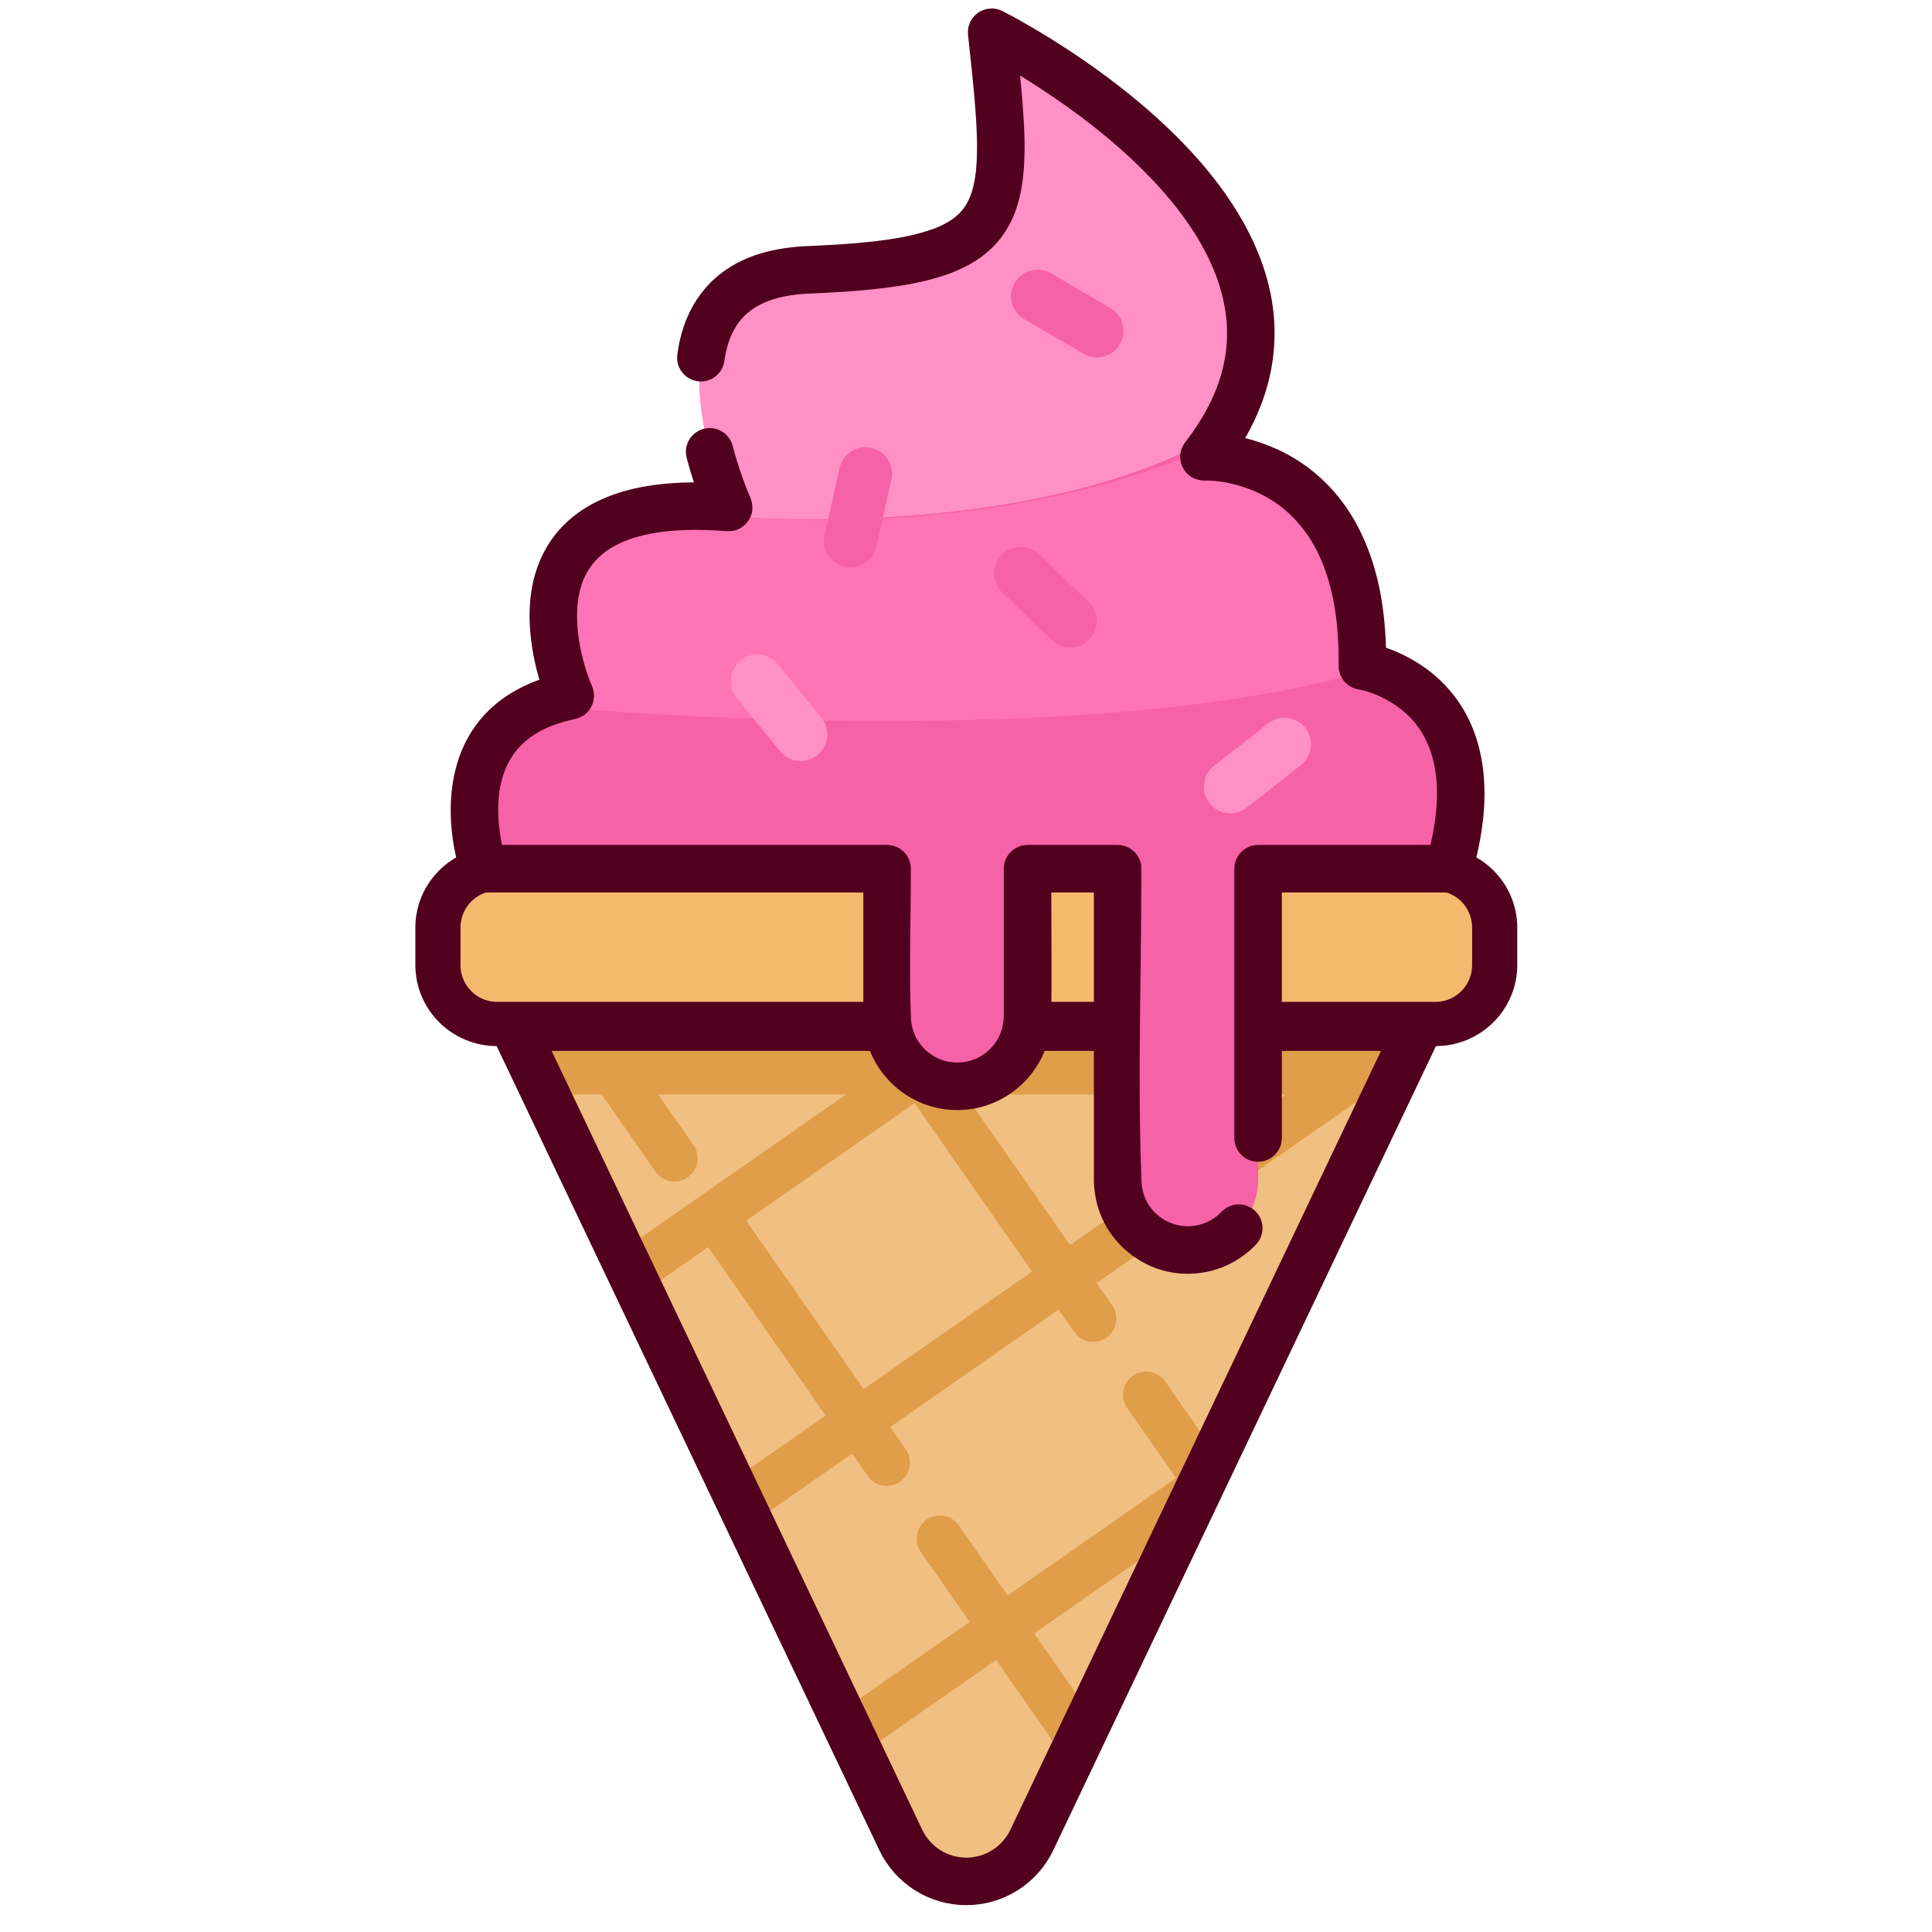 <?xml version="1.0" encoding="UTF-8" standalone="no"?>
<!DOCTYPE svg PUBLIC "-//W3C//DTD SVG 1.1//EN" "http://www.w3.org/Graphics/SVG/1.1/DTD/svg11.dtd">
<svg width="100%" height="100%" viewBox="0 0 50 50" version="1.1" xmlns="http://www.w3.org/2000/svg" xmlns:xlink="http://www.w3.org/1999/xlink" xml:space="preserve" style="fill-rule:evenodd;clip-rule:evenodd;stroke-linecap:round;stroke-linejoin:round;stroke-miterlimit:1;">
    <g transform="matrix(1.025,0,0,1.025,-1.642,-1.216)">
        <g transform="matrix(-1,1.22465e-16,-1.22465e-16,-1,57.421,63.12)">
            <path d="M29.767,15.476C30.071,14.838 30.714,14.431 31.421,14.431C32.128,14.431 32.771,14.838 33.075,15.476C36.24,22.126 42.842,36 42.842,36L20,36C20,36 26.602,22.126 29.767,15.476Z" style="fill:rgb(241,191,129);"/>
            <clipPath id="_clip1">
                <path d="M29.767,15.476C30.071,14.838 30.714,14.431 31.421,14.431C32.128,14.431 32.771,14.838 33.075,15.476C36.24,22.126 42.842,36 42.842,36L20,36C20,36 26.602,22.126 29.767,15.476Z"/>
            </clipPath>
            <g clip-path="url(#_clip1)">
                <g transform="matrix(-1,-1.22465e-16,6.79985e-17,-0.555,57.421,48.731)">
                    <rect x="13.819" y="20.84" width="26.943" height="5.16" style="fill:rgb(224,157,74);"/>
                </g>
                <g transform="matrix(-0.82,0.572,-0.572,-0.82,62.809,28.438)">
                    <path d="M8.926,12L39.341,12" style="fill:none;stroke:rgb(224,157,74);stroke-width:1.17px;"/>
                    <g transform="matrix(1,0,0,1,0,6.356)">
                        <path d="M8.926,12L39.341,12" style="fill:none;stroke:rgb(224,157,74);stroke-width:1.17px;"/>
                    </g>
                    <g transform="matrix(1,0,0,1,0,12.711)">
                        <path d="M8.926,12L39.341,12" style="fill:none;stroke:rgb(224,157,74);stroke-width:1.17px;"/>
                    </g>
                </g>
                <g transform="matrix(0.572,0.82,-0.82,0.572,32.656,-8.183)">
                    <path d="M8.926,12L39.341,12" style="fill:none;stroke:rgb(224,157,74);stroke-width:1.17px;stroke-dasharray:7.03,2.34,0,0;"/>
                    <g transform="matrix(1,0,0,1,0,6.356)">
                        <path d="M8.926,12L39.341,12" style="fill:none;stroke:rgb(224,157,74);stroke-width:1.17px;stroke-dasharray:7.03,2.34,0,0;"/>
                    </g>
                    <g transform="matrix(1,0,0,1,0,12.711)">
                        <path d="M8.926,12L39.341,12" style="fill:none;stroke:rgb(224,157,74);stroke-width:1.17px;stroke-dasharray:7.03,2.34,0,0;"/>
                    </g>
                </g>
            </g>
            <path d="M29.767,15.476C30.071,14.838 30.714,14.431 31.421,14.431C32.128,14.431 32.771,14.838 33.075,15.476C36.24,22.126 42.842,36 42.842,36L20,36C20,36 26.602,22.126 29.767,15.476Z" style="fill:none;stroke:rgb(81,0,29);stroke-width:1.2px;"/>
        </g>
        <g transform="matrix(1,0,0,0.98,0.659,5.48)">
            <path d="M38.682,19.52C38.682,18.681 38.014,18 37.192,18L13.49,18C12.667,18 12,18.681 12,19.52L12,20.48C12,21.319 12.667,22 13.49,22L37.192,22C38.014,22 38.682,21.319 38.682,20.48L38.682,19.52Z" style="fill:rgb(245,185,110);stroke:rgb(81,0,29);stroke-width:1.14px;"/>
        </g>
        <path d="M27.546,23.12L27.546,26.841C27.546,27.82 26.751,28.614 25.773,28.614C24.794,28.614 24,27.82 24,26.841L24,23.12L13.819,23.12C13.819,23.12 12.518,19.472 16,18.752C16,18.752 13.638,13.488 20,14C20,14 17.381,8.183 22,8C27.242,7.792 27.158,6.768 26.64,2C26.64,2 36.518,6.928 32,12.72C32,12.72 36.08,12.528 36,18C36,18 39.52,18.528 38.181,23.12L33.367,23.12L33.367,30.975C33.367,31.953 32.572,32.748 31.594,32.748C30.615,32.748 29.821,31.953 29.821,30.975L29.821,23.12L27.546,23.12Z" style="fill:rgb(246,98,167);"/>
        <clipPath id="_clip2">
            <path d="M27.546,23.12L27.546,26.841C27.546,27.82 26.751,28.614 25.773,28.614C24.794,28.614 24,27.82 24,26.841L24,23.12L13.819,23.12C13.819,23.12 12.518,19.472 16,18.752C16,18.752 13.638,13.488 20,14C20,14 17.381,8.183 22,8C27.242,7.792 27.158,6.768 26.64,2C26.64,2 36.518,6.928 32,12.72C32,12.72 36.08,12.528 36,18C36,18 39.52,18.528 38.181,23.12L33.367,23.12L33.367,30.975C33.367,31.953 32.572,32.748 31.594,32.748C30.615,32.748 29.821,31.953 29.821,30.975L29.821,23.12L27.546,23.12Z"/>
        </clipPath>
        <g clip-path="url(#_clip2)">
            <path d="M20,14.22C20,14.22 38.874,15.941 36,3.042C36,3.042 7.574,-9.404 20,14.22Z" style="fill:rgb(255,144,197);"/>
            <path d="M16,19.068C16,19.068 35.774,20.856 40,16C40,16 36.074,10.605 32,12.524C32,12.524 27.474,14.796 20,14.22C20,14.22 14.674,10.693 16,19.068Z" style="fill:rgb(255,116,181);"/>
        </g>
        <path d="M24.169,22.544C24.24,22.571 24.26,22.574 24.324,22.615C24.445,22.693 24.535,22.813 24.576,22.951C24.597,23.024 24.595,23.044 24.6,23.12C24.6,24.381 24.554,25.642 24.602,26.902C24.611,27.048 24.643,27.19 24.703,27.323C24.844,27.635 25.122,27.876 25.452,27.97C25.576,28.005 25.705,28.019 25.834,28.012C25.96,28.006 26.085,27.979 26.202,27.933C26.334,27.881 26.456,27.805 26.561,27.709C26.673,27.608 26.765,27.485 26.83,27.349C26.902,27.199 26.939,27.037 26.945,26.872L26.946,26.837L26.946,23.12L26.952,23.035C26.968,22.961 26.968,22.94 27,22.871C27.072,22.714 27.211,22.593 27.377,22.544C27.45,22.523 27.47,22.525 27.546,22.52L29.821,22.52C29.897,22.525 29.917,22.523 29.99,22.544C30.184,22.601 30.34,22.757 30.397,22.951C30.418,23.024 30.416,23.044 30.421,23.12C30.421,25.759 30.322,28.399 30.423,31.036C30.432,31.191 30.469,31.342 30.536,31.483C30.698,31.818 31.019,32.064 31.386,32.129C31.523,32.154 31.665,32.154 31.802,32.129C31.98,32.097 32.15,32.023 32.295,31.915C32.348,31.875 32.396,31.831 32.442,31.784C32.443,31.783 32.439,31.787 32.44,31.786C32.461,31.767 32.482,31.747 32.503,31.728L32.573,31.679C32.599,31.666 32.623,31.651 32.65,31.641C32.729,31.608 32.815,31.592 32.901,31.595C33.164,31.605 33.396,31.791 33.461,32.046C33.475,32.102 33.481,32.159 33.479,32.216C33.475,32.331 33.438,32.443 33.372,32.537C33.356,32.561 33.337,32.582 33.319,32.604C33.269,32.664 33.205,32.718 33.147,32.769C32.988,32.906 32.811,33.022 32.623,33.113C32.376,33.232 32.108,33.308 31.836,33.335C31.576,33.362 31.313,33.346 31.058,33.287C30.344,33.122 29.733,32.619 29.431,31.952C29.3,31.662 29.234,31.353 29.222,31.036L29.221,30.979L29.221,23.72L28.146,23.72C28.146,24.781 28.158,25.842 28.145,26.902C28.143,26.963 28.139,27.023 28.133,27.083C28.1,27.376 28.02,27.659 27.886,27.922C27.578,28.521 27.018,28.971 26.365,29.139C26.133,29.199 25.891,29.223 25.651,29.211C25.395,29.198 25.141,29.143 24.903,29.049C24.636,28.944 24.389,28.79 24.177,28.597C23.952,28.392 23.767,28.144 23.634,27.87C23.488,27.566 23.414,27.238 23.401,26.902L23.4,26.845L23.4,23.72L13.819,23.72C13.746,23.715 13.726,23.717 13.655,23.697C13.494,23.651 13.356,23.537 13.282,23.387C13.262,23.348 13.248,23.305 13.234,23.264C13.21,23.187 13.187,23.109 13.167,23.03C13.076,22.683 13.016,22.326 12.992,21.967C12.939,21.154 13.078,20.312 13.531,19.622C13.617,19.491 13.713,19.368 13.818,19.252C13.961,19.095 14.121,18.953 14.294,18.828C14.571,18.627 14.877,18.476 15.196,18.356L15.221,18.347C15.195,18.26 15.171,18.172 15.148,18.084C15.123,17.979 15.123,17.98 15.1,17.875C14.929,17.052 14.896,16.174 15.218,15.381C15.266,15.262 15.322,15.146 15.386,15.035C15.479,14.871 15.588,14.718 15.712,14.576C15.863,14.404 16.035,14.25 16.222,14.118C16.509,13.915 16.828,13.763 17.16,13.651C17.79,13.438 18.46,13.371 19.122,13.365C19.087,13.258 19.054,13.151 19.022,13.043C18.987,12.922 18.987,12.922 18.954,12.8L18.939,12.745C18.934,12.717 18.927,12.689 18.924,12.661C18.911,12.547 18.931,12.43 18.982,12.328C19.099,12.092 19.364,11.957 19.623,12.002C19.68,12.012 19.734,12.03 19.786,12.055C19.837,12.081 19.884,12.113 19.926,12.152C19.99,12.21 20.04,12.282 20.073,12.361C20.084,12.387 20.091,12.415 20.101,12.442C20.133,12.565 20.168,12.687 20.204,12.808C20.305,13.132 20.416,13.451 20.551,13.762L20.578,13.839C20.595,13.922 20.606,13.998 20.594,14.083C20.563,14.304 20.408,14.493 20.198,14.566C20.117,14.595 20.04,14.599 19.956,14.598C19.818,14.588 19.68,14.58 19.542,14.573C19.337,14.566 19.131,14.562 18.926,14.569C18.78,14.573 18.635,14.582 18.49,14.596C18.392,14.606 18.294,14.618 18.197,14.633C17.562,14.731 16.881,14.962 16.501,15.514C16.432,15.613 16.375,15.721 16.33,15.833C16.253,16.021 16.209,16.222 16.187,16.424C16.155,16.731 16.174,17.044 16.221,17.349C16.284,17.748 16.395,18.145 16.553,18.518L16.579,18.595C16.593,18.665 16.6,18.683 16.6,18.755C16.599,18.919 16.53,19.078 16.411,19.19C16.349,19.247 16.281,19.282 16.204,19.316C16.087,19.35 15.968,19.374 15.85,19.406C15.593,19.48 15.344,19.577 15.116,19.72C14.977,19.807 14.847,19.91 14.734,20.03C14.669,20.098 14.609,20.171 14.556,20.249C14.174,20.803 14.132,21.525 14.218,22.173C14.232,22.277 14.25,22.38 14.271,22.483L14.279,22.52L24,22.52L24.085,22.526C24.113,22.532 24.141,22.538 24.169,22.544ZM26.76,1.412C26.838,1.433 26.837,1.433 26.912,1.465C27.059,1.54 27.203,1.619 27.348,1.699C27.899,2.01 28.436,2.343 28.957,2.703C29.345,2.97 29.724,3.251 30.091,3.546C30.358,3.761 30.619,3.984 30.871,4.215C31.067,4.394 31.259,4.579 31.444,4.769C31.601,4.931 31.754,5.096 31.902,5.266C32.838,6.342 33.605,7.642 33.756,9.084C33.781,9.319 33.789,9.555 33.779,9.791C33.767,10.109 33.724,10.425 33.651,10.734C33.535,11.224 33.345,11.69 33.106,12.133L33.065,12.207L33.041,12.248C33.116,12.267 33.116,12.267 33.19,12.287C33.577,12.401 33.949,12.556 34.295,12.766C34.528,12.908 34.748,13.073 34.95,13.258C35.117,13.41 35.271,13.576 35.412,13.753C35.926,14.399 36.244,15.177 36.418,15.979C36.525,16.474 36.575,16.978 36.595,17.483L36.597,17.54C36.671,17.565 36.745,17.594 36.818,17.624C36.892,17.656 36.966,17.689 37.039,17.724C37.331,17.87 37.605,18.045 37.852,18.26C38.026,18.412 38.186,18.582 38.327,18.766C38.43,18.901 38.523,19.044 38.605,19.192C39.061,20.018 39.15,20.987 39.043,21.912C39.003,22.262 38.936,22.609 38.849,22.951C38.83,23.026 38.81,23.1 38.789,23.174C38.775,23.225 38.754,23.306 38.732,23.358C38.67,23.501 38.552,23.616 38.408,23.675C38.333,23.706 38.261,23.715 38.181,23.72L33.967,23.72L33.967,29.921L33.96,30.006C33.954,30.034 33.95,30.062 33.942,30.09C33.918,30.172 33.876,30.249 33.82,30.314C33.627,30.536 33.29,30.585 33.042,30.426C32.994,30.395 32.951,30.357 32.913,30.314C32.838,30.227 32.789,30.12 32.773,30.006C32.769,29.978 32.769,29.949 32.767,29.921L32.767,23.12C32.772,23.044 32.769,23.024 32.791,22.951C32.848,22.757 33.003,22.601 33.197,22.544C33.271,22.523 33.291,22.525 33.367,22.52L37.719,22.52C37.751,22.384 37.779,22.246 37.803,22.108C37.822,21.997 37.838,21.886 37.851,21.774C37.94,21.005 37.87,20.169 37.397,19.527C37.315,19.415 37.222,19.309 37.119,19.215C36.952,19.062 36.767,18.933 36.565,18.829C36.355,18.72 36.127,18.633 35.894,18.591L35.812,18.57C35.743,18.542 35.724,18.538 35.662,18.496C35.546,18.416 35.46,18.297 35.422,18.161C35.402,18.089 35.405,18.069 35.4,17.995C35.401,17.875 35.401,17.756 35.399,17.637C35.394,17.454 35.386,17.272 35.37,17.09C35.289,16.139 35.033,15.153 34.401,14.413C34.319,14.318 34.232,14.228 34.14,14.143C33.995,14.011 33.838,13.893 33.671,13.791C33.441,13.651 33.193,13.542 32.936,13.464C32.639,13.373 32.322,13.314 32.011,13.32L31.927,13.316C31.841,13.299 31.765,13.279 31.69,13.234C31.469,13.1 31.356,12.831 31.417,12.58C31.437,12.494 31.477,12.426 31.525,12.354C31.588,12.271 31.651,12.188 31.711,12.103C31.993,11.699 32.232,11.266 32.387,10.798C32.471,10.544 32.53,10.282 32.56,10.017C32.58,9.837 32.587,9.656 32.581,9.476C32.543,8.344 31.989,7.299 31.304,6.425C31.205,6.298 31.102,6.175 30.996,6.053C30.837,5.87 30.67,5.692 30.499,5.52C30.272,5.291 30.035,5.072 29.792,4.86C29.5,4.606 29.197,4.363 28.888,4.13C28.482,3.826 28.062,3.54 27.634,3.267L27.487,3.175L27.358,3.095C27.38,3.313 27.399,3.532 27.417,3.75C27.465,4.382 27.504,5.022 27.433,5.654C27.396,5.988 27.325,6.321 27.196,6.632C27.12,6.813 27.025,6.986 26.909,7.144C26.832,7.251 26.745,7.351 26.651,7.443C26.146,7.936 25.454,8.175 24.777,8.319C24.635,8.349 24.493,8.376 24.35,8.398C24.165,8.427 23.98,8.453 23.794,8.474C23.518,8.506 23.241,8.53 22.964,8.549C22.619,8.573 22.274,8.587 21.929,8.604C21.838,8.611 21.839,8.611 21.749,8.619C21.499,8.647 21.252,8.693 21.016,8.781C20.872,8.834 20.734,8.902 20.607,8.989C20.526,9.045 20.449,9.109 20.38,9.18C20.086,9.481 19.948,9.89 19.892,10.299L19.874,10.383C19.864,10.41 19.856,10.438 19.845,10.464C19.798,10.568 19.721,10.658 19.625,10.721C19.577,10.752 19.525,10.776 19.47,10.793C19.218,10.869 18.939,10.767 18.795,10.546C18.764,10.498 18.739,10.446 18.723,10.392C18.685,10.265 18.7,10.141 18.721,10.013C18.756,9.804 18.806,9.597 18.877,9.396C19.034,8.948 19.293,8.539 19.648,8.22C19.899,7.994 20.193,7.818 20.506,7.691C20.9,7.531 21.318,7.453 21.74,7.415C22.048,7.393 22.357,7.384 22.666,7.366C23.112,7.337 23.557,7.302 24,7.238C24.306,7.194 24.611,7.137 24.908,7.05C25.19,6.968 25.476,6.858 25.709,6.675C25.779,6.619 25.844,6.557 25.9,6.488C26.039,6.319 26.122,6.114 26.174,5.904C26.243,5.625 26.264,5.336 26.269,5.05C26.272,4.913 26.271,4.776 26.267,4.639C26.261,4.431 26.249,4.223 26.234,4.015C26.187,3.363 26.114,2.714 26.043,2.064L26.04,1.984C26.047,1.913 26.045,1.894 26.066,1.825C26.121,1.644 26.263,1.496 26.442,1.434C26.521,1.406 26.597,1.401 26.68,1.401C26.707,1.405 26.733,1.409 26.76,1.412Z" style="fill:rgb(81,0,29);fill-rule:nonzero;"/>
        <g transform="matrix(-0.339,-0.416,0.618,-0.505,20.887,26.156)">
            <path d="M12.659,5.992C12.659,5.528 12.099,5.152 11.409,5.152L8.171,5.152C7.482,5.152 6.922,5.528 6.922,5.992C6.922,6.456 7.482,6.832 8.171,6.832L11.409,6.832C12.099,6.832 12.659,6.456 12.659,5.992Z" style="fill:rgb(255,144,197);"/>
        </g>
        <g transform="matrix(0.386,0.372,-0.554,0.575,27.538,9.178)">
            <path d="M12.659,5.992C12.659,5.528 12.099,5.152 11.409,5.152L8.171,5.152C7.482,5.152 6.922,5.528 6.922,5.992C6.922,6.456 7.482,6.832 8.171,6.832L11.409,6.832C12.099,6.832 12.659,6.456 12.659,5.992Z" style="fill:rgb(246,98,167);"/>
        </g>
        <g transform="matrix(0.463,0.27,-0.402,0.689,26.425,2.331)">
            <path d="M12.659,5.992C12.659,5.528 12.099,5.152 11.409,5.152L8.171,5.152C7.482,5.152 6.922,5.528 6.922,5.992C6.922,6.456 7.482,6.832 8.171,6.832L11.409,6.832C12.099,6.832 12.659,6.456 12.659,5.992Z" style="fill:rgb(246,98,167);"/>
        </g>
        <g transform="matrix(0.117,-0.524,0.779,0.174,17.451,18.085)">
            <path d="M12.659,5.992C12.659,5.528 12.099,5.152 11.409,5.152L8.171,5.152C7.482,5.152 6.922,5.528 6.922,5.992C6.922,6.456 7.482,6.832 8.171,6.832L11.409,6.832C12.099,6.832 12.659,6.456 12.659,5.992Z" style="fill:rgb(246,98,167);"/>
        </g>
        <g transform="matrix(0.422,-0.331,0.492,0.628,26.27,19.993)">
            <path d="M12.659,5.992C12.659,5.528 12.099,5.152 11.409,5.152L8.171,5.152C7.482,5.152 6.922,5.528 6.922,5.992C6.922,6.456 7.482,6.832 8.171,6.832L11.409,6.832C12.099,6.832 12.659,6.456 12.659,5.992Z" style="fill:rgb(255,144,197);"/>
        </g>
        <path d="M16,19.068L18,19.068" style="fill:none;"/>
    </g>
</svg>
